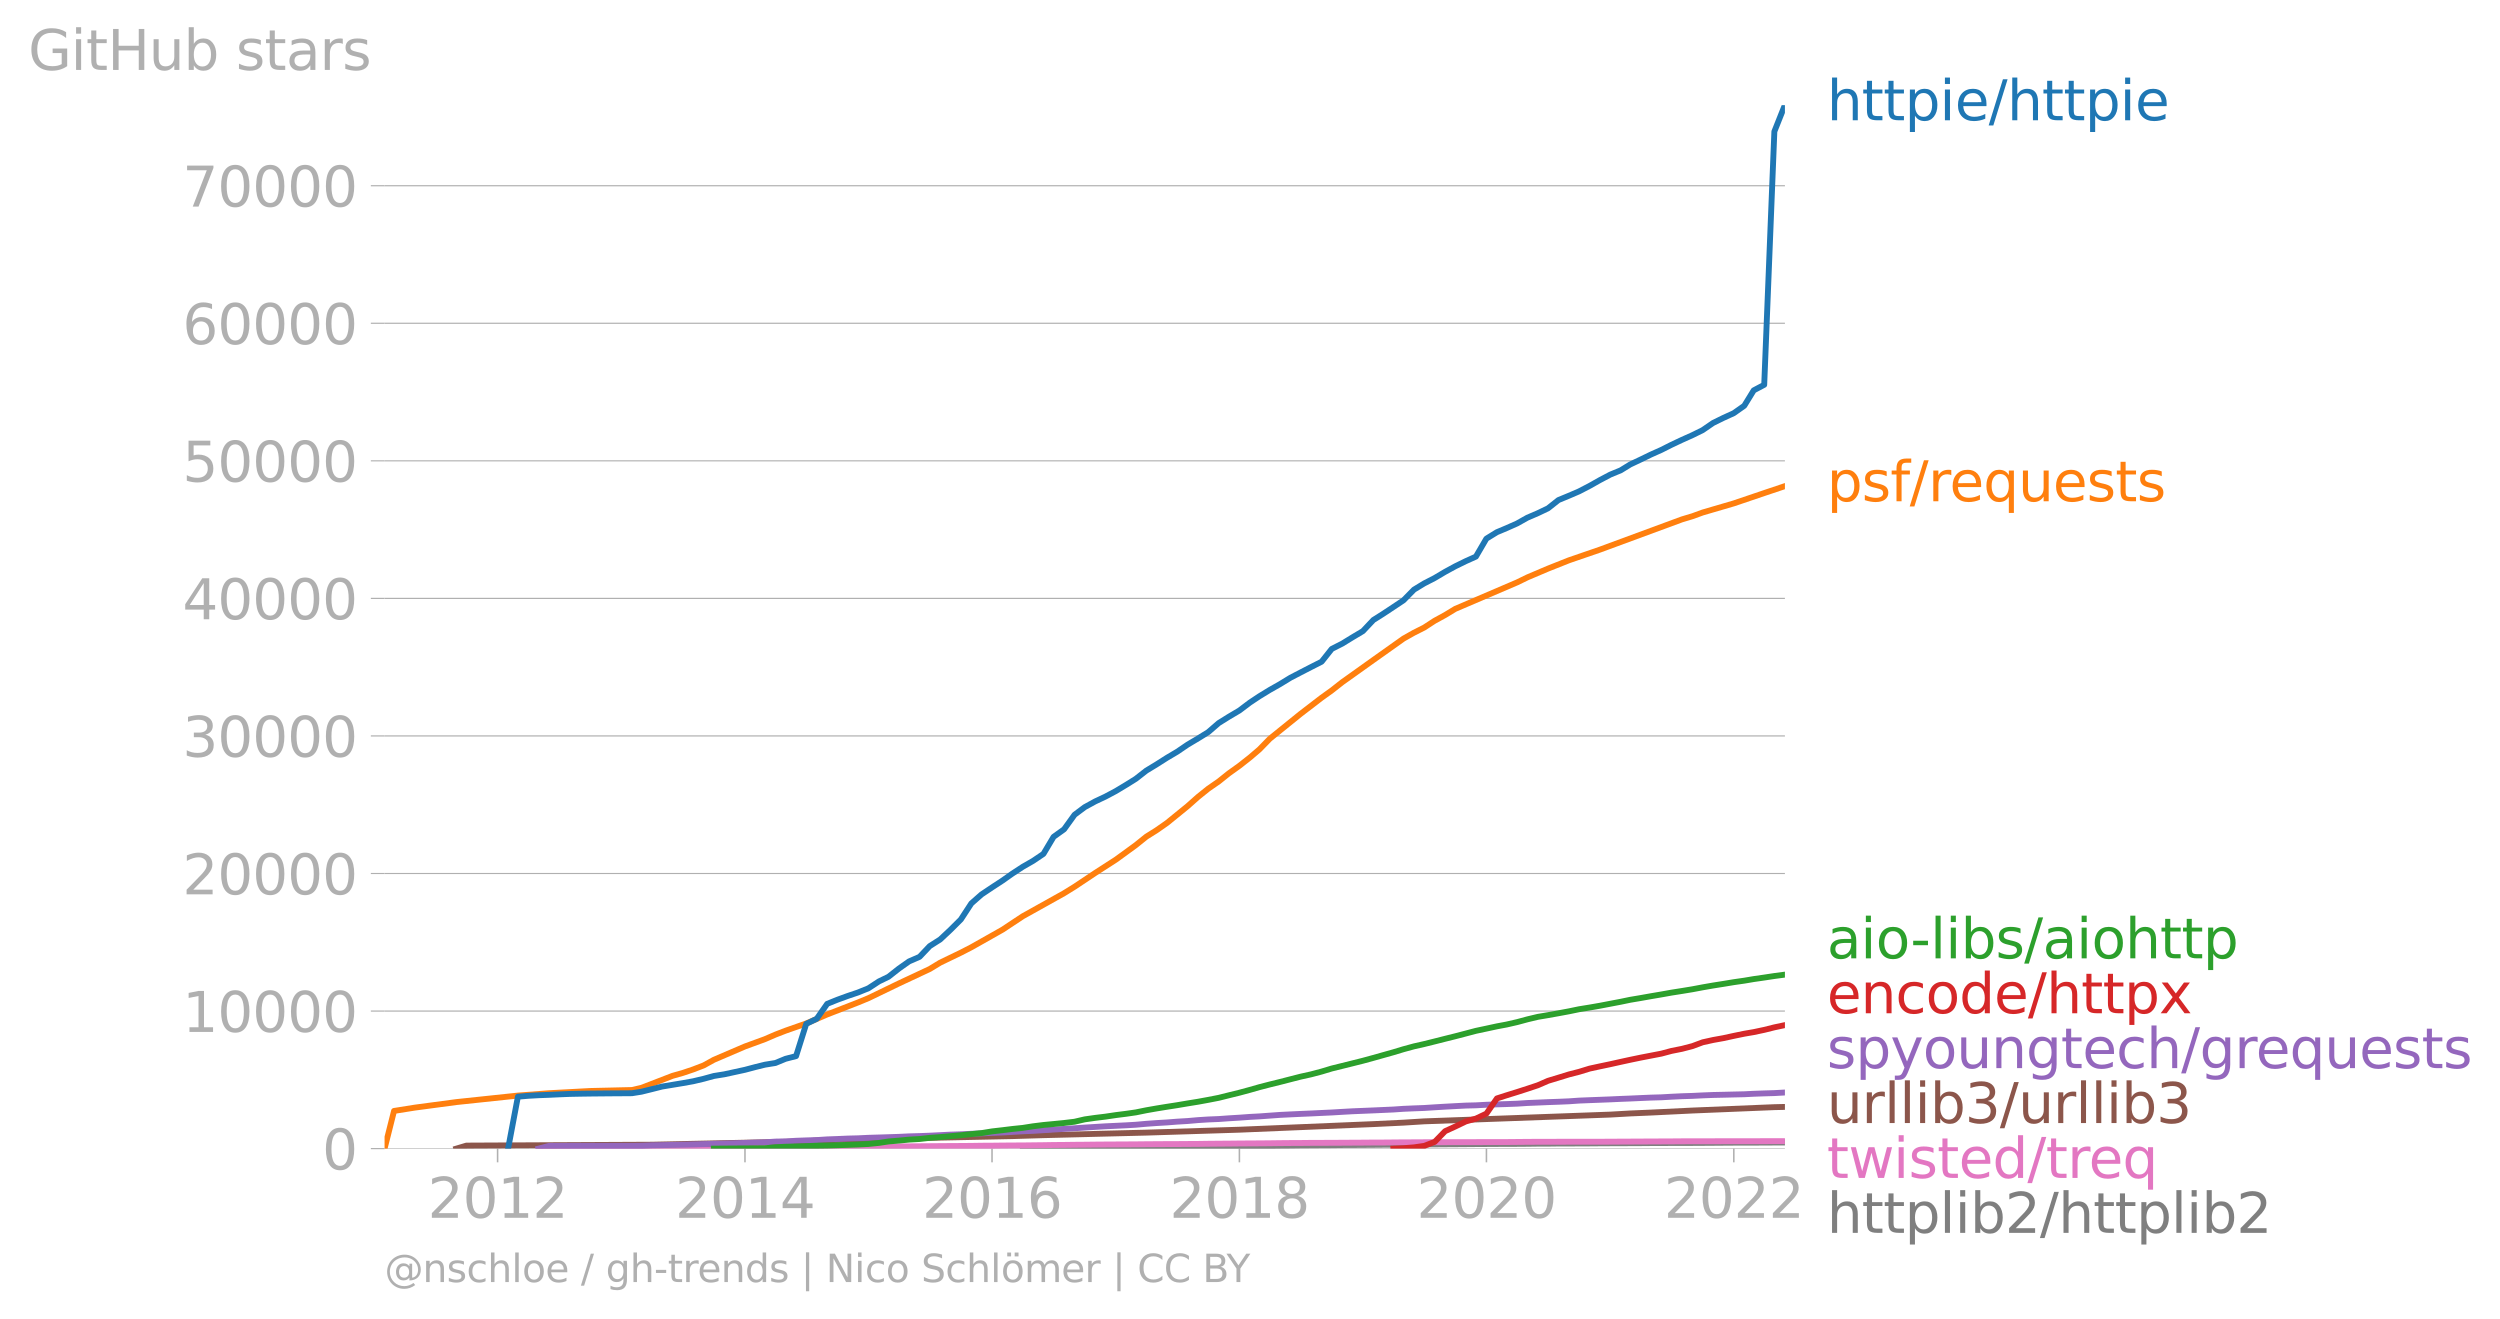 <svg xmlns:xlink="http://www.w3.org/1999/xlink" width="850.072" height="448.6" viewBox="0 0 637.554 336.45" xmlns="http://www.w3.org/2000/svg"><defs><style>*{stroke-linejoin:round;stroke-linecap:butt}</style></defs><g id="figure_1"><path d="M0 336.45h637.554V0H0v336.45z" style="fill:none" id="patch_1"/><g id="axes_1"><path d="M98.073 292.923h357.12V26.81H98.073v266.112z" style="fill:none" id="patch_2"/><g id="matplotlib.axis_1"><g id="xtick_1"><g id="line2d_1"><defs><path id="m54c1119fee" d="M0 0v3.5" style="stroke:#b0b0b0;stroke-width:.4"/></defs><use xlink:href="#m54c1119fee" x="126.898" y="292.923" style="fill:#b0b0b0;stroke:#b0b0b0;stroke-width:.4"/></g><g style="fill:#b0b0b0" transform="matrix(.14 0 0 -.14 109.083 310.56)" id="text_1"><defs><path id="DejaVuSans-32" d="M1228 531h2203V0H469v531q359 372 979 998 621 627 780 809 303 340 423 576 121 236 121 464 0 372-261 606-261 235-680 235-297 0-627-103-329-103-704-313v638q381 153 712 231 332 78 607 78 725 0 1156-363 431-362 431-968 0-288-108-546-107-257-392-607-78-91-497-524-418-433-1181-1211z" transform="scale(.016)"/><path id="DejaVuSans-30" d="M2034 4250q-487 0-733-480-245-479-245-1442 0-959 245-1439 246-480 733-480 491 0 736 480 246 480 246 1439 0 963-246 1442-245 480-736 480zm0 500q785 0 1199-621 414-620 414-1801 0-1178-414-1799Q2819-91 2034-91q-784 0-1198 620-414 621-414 1799 0 1181 414 1801 414 621 1198 621z" transform="scale(.016)"/><path id="DejaVuSans-31" d="M794 531h1031v3560L703 3866v575l1116 225h631V531h1031V0H794v531z" transform="scale(.016)"/></defs><use xlink:href="#DejaVuSans-32"/><use xlink:href="#DejaVuSans-30" x="63.623"/><use xlink:href="#DejaVuSans-31" x="127.246"/><use xlink:href="#DejaVuSans-32" x="190.869"/></g></g><g id="xtick_2"><use xlink:href="#m54c1119fee" x="189.985" y="292.923" style="fill:#b0b0b0;stroke:#b0b0b0;stroke-width:.4" id="line2d_2"/><g style="fill:#b0b0b0" transform="matrix(.14 0 0 -.14 172.17 310.56)" id="text_2"><defs><path id="DejaVuSans-34" d="M2419 4116 825 1625h1594v2491zm-166 550h794V1625h666v-525h-666V0h-628v1100H313v609l1940 2957z" transform="scale(.016)"/></defs><use xlink:href="#DejaVuSans-32"/><use xlink:href="#DejaVuSans-30" x="63.623"/><use xlink:href="#DejaVuSans-31" x="127.246"/><use xlink:href="#DejaVuSans-34" x="190.869"/></g></g><g id="xtick_3"><use xlink:href="#m54c1119fee" x="252.986" y="292.923" style="fill:#b0b0b0;stroke:#b0b0b0;stroke-width:.4" id="line2d_3"/><g style="fill:#b0b0b0" transform="matrix(.14 0 0 -.14 235.171 310.56)" id="text_3"><defs><path id="DejaVuSans-36" d="M2113 2584q-425 0-674-291-248-290-248-796 0-503 248-796 249-292 674-292t673 292q248 293 248 796 0 506-248 796-248 291-673 291zm1253 1979v-575q-238 112-480 171-242 60-480 60-625 0-955-422-329-422-376-1275 184 272 462 417 279 145 613 145 703 0 1111-427 408-426 408-1160 0-719-425-1154Q2819-91 2113-91q-810 0-1238 620-428 621-428 1799 0 1106 525 1764t1409 658q238 0 480-47t505-140z" transform="scale(.016)"/></defs><use xlink:href="#DejaVuSans-32"/><use xlink:href="#DejaVuSans-30" x="63.623"/><use xlink:href="#DejaVuSans-31" x="127.246"/><use xlink:href="#DejaVuSans-36" x="190.869"/></g></g><g id="xtick_4"><use xlink:href="#m54c1119fee" x="316.073" y="292.923" style="fill:#b0b0b0;stroke:#b0b0b0;stroke-width:.4" id="line2d_4"/><g style="fill:#b0b0b0" transform="matrix(.14 0 0 -.14 298.258 310.56)" id="text_4"><defs><path id="DejaVuSans-38" d="M2034 2216q-450 0-708-241-257-241-257-662 0-422 257-663 258-241 708-241t709 242q260 243 260 662 0 421-258 662-257 241-711 241zm-631 268q-406 100-633 378-226 279-226 679 0 559 398 884 399 325 1092 325 697 0 1094-325t397-884q0-400-227-679-226-278-629-378 456-106 710-416 255-309 255-755 0-679-414-1042Q2806-91 2034-91q-771 0-1186 362-414 363-414 1042 0 446 256 755 257 310 713 416zm-231 997q0-362 226-565 227-203 636-203 407 0 636 203 230 203 230 565 0 363-230 566-229 203-636 203-409 0-636-203-226-203-226-566z" transform="scale(.016)"/></defs><use xlink:href="#DejaVuSans-32"/><use xlink:href="#DejaVuSans-30" x="63.623"/><use xlink:href="#DejaVuSans-31" x="127.246"/><use xlink:href="#DejaVuSans-38" x="190.869"/></g></g><g id="xtick_5"><use xlink:href="#m54c1119fee" x="379.074" y="292.923" style="fill:#b0b0b0;stroke:#b0b0b0;stroke-width:.4" id="line2d_5"/><g style="fill:#b0b0b0" transform="matrix(.14 0 0 -.14 361.26 310.56)" id="text_5"><use xlink:href="#DejaVuSans-32"/><use xlink:href="#DejaVuSans-30" x="63.623"/><use xlink:href="#DejaVuSans-32" x="127.246"/><use xlink:href="#DejaVuSans-30" x="190.869"/></g></g><g id="xtick_6"><use xlink:href="#m54c1119fee" x="442.161" y="292.923" style="fill:#b0b0b0;stroke:#b0b0b0;stroke-width:.4" id="line2d_6"/><g style="fill:#b0b0b0" transform="matrix(.14 0 0 -.14 424.346 310.56)" id="text_6"><use xlink:href="#DejaVuSans-32"/><use xlink:href="#DejaVuSans-30" x="63.623"/><use xlink:href="#DejaVuSans-32" x="127.246"/><use xlink:href="#DejaVuSans-32" x="190.869"/></g></g></g><g id="matplotlib.axis_2"><g id="ytick_1"><path d="M98.073 292.923h357.12" clip-path="url(#pc413b4f3ea)" style="fill:none;stroke:#b0b0b0;stroke-width:.3;stroke-linecap:square" id="line2d_7"/><g id="line2d_8"><defs><path id="me8990e29c5" d="M0 0h-3.5" style="stroke:#b0b0b0;stroke-width:.3"/></defs><use xlink:href="#me8990e29c5" x="98.073" y="292.923" style="fill:#b0b0b0;stroke:#b0b0b0;stroke-width:.3"/></g><use xlink:href="#DejaVuSans-30" style="fill:#b0b0b0" transform="matrix(.14 0 0 -.14 82.166 298.241)" id="text_7"/></g><g id="ytick_2"><path d="M98.073 257.842h357.12" clip-path="url(#pc413b4f3ea)" style="fill:none;stroke:#b0b0b0;stroke-width:.3;stroke-linecap:square" id="line2d_9"/><use xlink:href="#me8990e29c5" x="98.073" y="257.842" style="fill:#b0b0b0;stroke:#b0b0b0;stroke-width:.3" id="line2d_10"/><g style="fill:#b0b0b0" transform="matrix(.14 0 0 -.14 46.536 263.161)" id="text_8"><use xlink:href="#DejaVuSans-31"/><use xlink:href="#DejaVuSans-30" x="63.623"/><use xlink:href="#DejaVuSans-30" x="127.246"/><use xlink:href="#DejaVuSans-30" x="190.869"/><use xlink:href="#DejaVuSans-30" x="254.492"/></g></g><g id="ytick_3"><path d="M98.073 222.762h357.12" clip-path="url(#pc413b4f3ea)" style="fill:none;stroke:#b0b0b0;stroke-width:.3;stroke-linecap:square" id="line2d_11"/><use xlink:href="#me8990e29c5" x="98.073" y="222.762" style="fill:#b0b0b0;stroke:#b0b0b0;stroke-width:.3" id="line2d_12"/><g style="fill:#b0b0b0" transform="matrix(.14 0 0 -.14 46.536 228.08)" id="text_9"><use xlink:href="#DejaVuSans-32"/><use xlink:href="#DejaVuSans-30" x="63.623"/><use xlink:href="#DejaVuSans-30" x="127.246"/><use xlink:href="#DejaVuSans-30" x="190.869"/><use xlink:href="#DejaVuSans-30" x="254.492"/></g></g><g id="ytick_4"><path d="M98.073 187.682h357.12" clip-path="url(#pc413b4f3ea)" style="fill:none;stroke:#b0b0b0;stroke-width:.3;stroke-linecap:square" id="line2d_13"/><use xlink:href="#me8990e29c5" x="98.073" y="187.682" style="fill:#b0b0b0;stroke:#b0b0b0;stroke-width:.3" id="line2d_14"/><g style="fill:#b0b0b0" transform="matrix(.14 0 0 -.14 46.536 193)" id="text_10"><defs><path id="DejaVuSans-33" d="M2597 2516q453-97 707-404 255-306 255-756 0-690-475-1069Q2609-91 1734-91q-293 0-604 58T488 141v609q262-153 574-231 313-78 654-78 593 0 904 234t311 681q0 413-289 645-289 233-804 233h-544v519h569q465 0 712 186t247 536q0 359-255 551-254 193-729 193-260 0-557-57-297-56-653-174v562q360 100 674 150t592 50q719 0 1137-327 419-326 419-882 0-388-222-655t-631-370z" transform="scale(.016)"/></defs><use xlink:href="#DejaVuSans-33"/><use xlink:href="#DejaVuSans-30" x="63.623"/><use xlink:href="#DejaVuSans-30" x="127.246"/><use xlink:href="#DejaVuSans-30" x="190.869"/><use xlink:href="#DejaVuSans-30" x="254.492"/></g></g><g id="ytick_5"><path d="M98.073 152.601h357.12" clip-path="url(#pc413b4f3ea)" style="fill:none;stroke:#b0b0b0;stroke-width:.3;stroke-linecap:square" id="line2d_15"/><use xlink:href="#me8990e29c5" x="98.073" y="152.601" style="fill:#b0b0b0;stroke:#b0b0b0;stroke-width:.3" id="line2d_16"/><g style="fill:#b0b0b0" transform="matrix(.14 0 0 -.14 46.536 157.92)" id="text_11"><use xlink:href="#DejaVuSans-34"/><use xlink:href="#DejaVuSans-30" x="63.623"/><use xlink:href="#DejaVuSans-30" x="127.246"/><use xlink:href="#DejaVuSans-30" x="190.869"/><use xlink:href="#DejaVuSans-30" x="254.492"/></g></g><g id="ytick_6"><path d="M98.073 117.521h357.12" clip-path="url(#pc413b4f3ea)" style="fill:none;stroke:#b0b0b0;stroke-width:.3;stroke-linecap:square" id="line2d_17"/><use xlink:href="#me8990e29c5" x="98.073" y="117.521" style="fill:#b0b0b0;stroke:#b0b0b0;stroke-width:.3" id="line2d_18"/><g style="fill:#b0b0b0" transform="matrix(.14 0 0 -.14 46.536 122.84)" id="text_12"><defs><path id="DejaVuSans-35" d="M691 4666h2478v-532H1269V2991q137 47 274 70 138 23 276 23 781 0 1237-428 457-428 457-1159 0-753-469-1171Q2575-91 1722-91q-294 0-599 50Q819 9 494 109v635q281-153 581-228t634-75q541 0 856 284 316 284 316 772 0 487-316 771-315 285-856 285-253 0-505-56-251-56-513-175v2344z" transform="scale(.016)"/></defs><use xlink:href="#DejaVuSans-35"/><use xlink:href="#DejaVuSans-30" x="63.623"/><use xlink:href="#DejaVuSans-30" x="127.246"/><use xlink:href="#DejaVuSans-30" x="190.869"/><use xlink:href="#DejaVuSans-30" x="254.492"/></g></g><g id="ytick_7"><path d="M98.073 82.44h357.12" clip-path="url(#pc413b4f3ea)" style="fill:none;stroke:#b0b0b0;stroke-width:.3;stroke-linecap:square" id="line2d_19"/><use xlink:href="#me8990e29c5" x="98.073" y="82.441" style="fill:#b0b0b0;stroke:#b0b0b0;stroke-width:.3" id="line2d_20"/><g style="fill:#b0b0b0" transform="matrix(.14 0 0 -.14 46.536 87.76)" id="text_13"><use xlink:href="#DejaVuSans-36"/><use xlink:href="#DejaVuSans-30" x="63.623"/><use xlink:href="#DejaVuSans-30" x="127.246"/><use xlink:href="#DejaVuSans-30" x="190.869"/><use xlink:href="#DejaVuSans-30" x="254.492"/></g></g><g id="ytick_8"><path d="M98.073 47.36h357.12" clip-path="url(#pc413b4f3ea)" style="fill:none;stroke:#b0b0b0;stroke-width:.3;stroke-linecap:square" id="line2d_21"/><use xlink:href="#me8990e29c5" x="98.073" y="47.361" style="fill:#b0b0b0;stroke:#b0b0b0;stroke-width:.3" id="line2d_22"/><g style="fill:#b0b0b0" transform="matrix(.14 0 0 -.14 46.536 52.68)" id="text_14"><defs><path id="DejaVuSans-37" d="M525 4666h3000v-269L1831 0h-659l1594 4134H525v532z" transform="scale(.016)"/></defs><use xlink:href="#DejaVuSans-37"/><use xlink:href="#DejaVuSans-30" x="63.623"/><use xlink:href="#DejaVuSans-30" x="127.246"/><use xlink:href="#DejaVuSans-30" x="190.869"/><use xlink:href="#DejaVuSans-30" x="254.492"/></g></g><g style="fill:#b0b0b0" transform="matrix(.14 0 0 -.14 7.2 17.838)" id="text_15"><defs><path id="DejaVuSans-47" d="M3809 666v1253H2778v519h1656V434q-365-259-806-392-440-133-940-133-1094 0-1712 639-617 640-617 1780 0 1144 617 1783 618 639 1712 639 456 0 867-113 411-112 758-331v-672q-350 297-744 447t-828 150q-857 0-1287-478-429-478-429-1425 0-944 429-1422 430-478 1287-478 334 0 596 58 263 58 472 180z" transform="scale(.016)"/><path id="DejaVuSans-69" d="M603 3500h575V0H603v3500zm0 1363h575v-729H603v729z" transform="scale(.016)"/><path id="DejaVuSans-74" d="M1172 4494v-994h1184v-447H1172V1153q0-428 117-550t477-122h590V0h-590q-666 0-919 248-253 249-253 905v1900H172v447h422v994h578z" transform="scale(.016)"/><path id="DejaVuSans-48" d="M628 4666h631V2753h2294v1913h631V0h-631v2222H1259V0H628v4666z" transform="scale(.016)"/><path id="DejaVuSans-75" d="M544 1381v2119h575V1403q0-497 193-746 194-248 582-248 465 0 735 297 271 297 271 810v1984h575V0h-575v538q-209-319-486-474-276-155-642-155-603 0-916 375-312 375-312 1097zm1447 2203z" transform="scale(.016)"/><path id="DejaVuSans-62" d="M3116 1747q0 634-261 995t-717 361q-457 0-718-361t-261-995q0-634 261-995t718-361q456 0 717 361t261 995zM1159 2969q182 312 458 463 277 152 661 152 638 0 1036-506 399-506 399-1331T3314 415Q2916-91 2278-91q-384 0-661 152-276 152-458 464V0H581v4863h578V2969z" transform="scale(.016)"/><path id="DejaVuSans-73" d="M2834 3397v-544q-243 125-506 187-262 63-544 63-428 0-642-131t-214-394q0-200 153-314t616-217l197-44q612-131 870-370t258-667q0-488-386-773Q2250-91 1575-91q-281 0-586 55T347 128v594q319-166 628-249 309-82 613-82 406 0 624 139 219 139 219 392 0 234-158 359-157 125-692 241l-200 47q-534 112-772 345-237 233-237 639 0 494 350 762 350 269 994 269 318 0 599-47 282-46 519-140z" transform="scale(.016)"/><path id="DejaVuSans-61" d="M2194 1759q-697 0-966-159t-269-544q0-306 202-486 202-179 548-179 479 0 768 339t289 901v128h-572zm1147 238V0h-575v531q-197-318-491-470T1556-91q-537 0-855 302-317 302-317 808 0 590 395 890 396 300 1180 300h807v57q0 397-261 614t-733 217q-300 0-585-72-284-72-546-216v532q315 122 612 182 297 61 578 61 760 0 1135-394 375-393 375-1193z" transform="scale(.016)"/><path id="DejaVuSans-72" d="M2631 2963q-97 56-211 82-114 27-251 27-488 0-749-317t-261-911V0H581v3500h578v-544q182 319 472 473 291 155 707 155 59 0 131-8 72-7 159-23l3-590z" transform="scale(.016)"/></defs><use xlink:href="#DejaVuSans-47"/><use xlink:href="#DejaVuSans-69" x="77.49"/><use xlink:href="#DejaVuSans-74" x="105.273"/><use xlink:href="#DejaVuSans-48" x="144.482"/><use xlink:href="#DejaVuSans-75" x="219.678"/><use xlink:href="#DejaVuSans-62" x="283.057"/><use xlink:href="#DejaVuSans-20" x="346.533"/><use xlink:href="#DejaVuSans-73" x="378.32"/><use xlink:href="#DejaVuSans-74" x="430.42"/><use xlink:href="#DejaVuSans-61" x="469.629"/><use xlink:href="#DejaVuSans-72" x="530.908"/><use xlink:href="#DejaVuSans-73" x="572.021"/></g></g><path d="m260.84 292.923 2.589-.046 2.675-.028 2.59-.039 2.675-.031 2.675-.032 2.59-.045 2.675-.029 2.589-.02 2.675-.029 2.675-.024 2.417-.042 2.675-.035 2.59-.042 2.675-.036 2.589-.02 2.675-.025 2.675-.028 2.59-.018 2.675-.02 2.589-.032 2.675-.018 2.676-.024 2.416-.043 2.676-.042 2.589-.035 2.675-.02 2.59-.036 2.675-.017 2.675-.018 2.589-.014 2.675-.032 2.59-.01 2.675-.018 2.675-.02 2.417-.022 2.675-.014 2.59-.024 2.675-.018 2.589-.02 2.675-.018 2.675-.021 2.59-.015 2.675-.02 2.589-.022 2.675-.014 2.676-.017 2.502-.004 2.676-.014 2.589-.02 2.675-.036 2.59-.003 2.675-.035 2.675-.004 2.59-.007 2.675-.014 2.589-.021 2.675-.014 2.675-.004 2.417-.017 2.675-.01 2.59-.022 2.675-.01 2.589-.007 2.675-.01 2.676-.004 2.589-.014 2.675-.018 2.59-.02 2.674-.018 2.676-.004 2.416-.007 2.676-.01 2.589-.015 2.675-.014" clip-path="url(#pc413b4f3ea)" style="fill:none;stroke:#7f7f7f;stroke-width:1.5;stroke-linecap:square" id="line2d_23"/><path d="m137.34 292.923 2.676-.07 2.59-.004h18.554l2.417-.004 2.675-.01 2.59-.032 2.675-.02 2.589-.015 2.675-.014 2.675-.024 2.59-.007 2.675-.014 2.589-.011 2.675-.014 2.676-.039 2.416-.017 2.676-.028 2.589-.035 2.675-.035 2.59-.021 2.674-.032 2.676-.014 2.589-.025 2.675-.01 2.59-.018 2.675-.014 2.675-.017 2.417-.021 2.675-.01 2.59-.015 2.674-.017 2.59-.018 2.675-.024 2.675-.018 2.59-.014 2.675-.021 2.589-.042 2.675-.014 2.676-.032 2.502-.02 2.676-.011 2.589-.032 2.675-.031 2.59-.043 2.675-.02 2.675-.036 2.59-.02 2.675-.032 2.589-.021 2.675-.014 2.675-.014 2.417-.014 2.675-.029 2.59-.017 2.675-.018 2.589-.007 2.675-.02 2.675-.015 2.59-.038 2.675-.025 2.589-.02 2.675-.029 2.676-.018 2.416-.014 2.676-.024 2.589-.035 2.675-.025 2.59-.01 2.675-.028 2.675-.007 2.589-.01 2.675-.015 2.59-.017 2.675-.014 2.675-.025 2.417-.004 2.675-.024 2.59-.025 2.675-.007 2.589-.017 2.675-.014 2.675-.004 2.59-.007 2.675-.007h2.589l2.675-.007h2.676l2.502-.007 2.676-.024 2.589-.025 2.675-.014 2.59-.003 2.675-.007 2.675-.004 2.59-.003h2.675l2.589-.004 2.675-.01 2.675-.018 2.417-.01 2.675-.015 2.59-.01 2.675-.014 2.589-.01 2.675-.022 2.676-.007 2.589-.003 2.675-.004 2.59-.007h2.674l2.676-.003 2.416-.004 2.676-.007H455.193" clip-path="url(#pc413b4f3ea)" style="fill:none;stroke:#e377c2;stroke-width:1.5;stroke-linecap:square" id="line2d_24"/><path d="m116.37 292.923 2.588-.772 47.294-.228 39.354-.85 2.675-.238 31.5-.715 18.383-.386 7.94-.239 15.794-.396 10.442-.256 23.733-.744 34.176-1.428 7.681-.372 5.265-.333 47.466-1.722 5.092-.291 5.264-.225 10.616-.52 20.885-.859 2.675-.063h0" clip-path="url(#pc413b4f3ea)" style="fill:none;stroke:#8c564b;stroke-width:1.5;stroke-linecap:square" id="line2d_25"/><g style="fill:#1f77b4" transform="matrix(.14 0 0 -.14 465.907 30.674)" id="text_16"><defs><path id="DejaVuSans-68" d="M3513 2113V0h-575v2094q0 497-194 743-194 247-581 247-466 0-735-297-269-296-269-809V0H581v4863h578V2956q207 316 486 472 280 156 646 156 603 0 912-373 310-373 310-1098z" transform="scale(.016)"/><path id="DejaVuSans-70" d="M1159 525v-1856H581v4831h578v-531q182 312 458 463 277 152 661 152 638 0 1036-506 399-506 399-1331T3314 415Q2916-91 2278-91q-384 0-661 152-276 152-458 464zm1957 1222q0 634-261 995t-717 361q-457 0-718-361t-261-995q0-634 261-995t718-361q456 0 717 361t261 995z" transform="scale(.016)"/><path id="DejaVuSans-65" d="M3597 1894v-281H953q38-594 358-905t892-311q331 0 642 81t618 244V178Q3153 47 2828-22t-659-69q-838 0-1327 487-489 488-489 1320 0 859 464 1363 464 505 1252 505 706 0 1117-455 411-454 411-1235zm-575 169q-6 471-264 752-258 282-683 282-481 0-770-272t-333-766l2050 4z" transform="scale(.016)"/><path id="DejaVuSans-2f" d="M1625 4666h531L531-594H0l1625 5260z" transform="scale(.016)"/></defs><use xlink:href="#DejaVuSans-68"/><use xlink:href="#DejaVuSans-74" x="63.379"/><use xlink:href="#DejaVuSans-74" x="102.588"/><use xlink:href="#DejaVuSans-70" x="141.797"/><use xlink:href="#DejaVuSans-69" x="205.273"/><use xlink:href="#DejaVuSans-65" x="233.057"/><use xlink:href="#DejaVuSans-2f" x="294.58"/><use xlink:href="#DejaVuSans-68" x="328.271"/><use xlink:href="#DejaVuSans-74" x="391.65"/><use xlink:href="#DejaVuSans-74" x="430.859"/><use xlink:href="#DejaVuSans-70" x="470.068"/><use xlink:href="#DejaVuSans-69" x="533.545"/><use xlink:href="#DejaVuSans-65" x="561.328"/></g><g style="fill:#ff7f0e" transform="matrix(.14 0 0 -.14 465.907 127.832)" id="text_17"><defs><path id="DejaVuSans-66" d="M2375 4863v-479h-550q-309 0-430-125-120-125-120-450v-309h947v-447h-947V0H697v3053H147v447h550v244q0 584 272 851 272 268 862 268h544z" transform="scale(.016)"/><path id="DejaVuSans-71" d="M947 1747q0-634 261-995t717-361q456 0 718 361 263 361 263 995t-263 995q-262 361-718 361t-717-361q-261-361-261-995zM2906 525q-181-312-458-464-276-152-664-152-634 0-1033 506-398 507-398 1332t398 1331q399 506 1033 506 388 0 664-152 277-151 458-463v531h575v-4831h-575V525z" transform="scale(.016)"/></defs><use xlink:href="#DejaVuSans-70"/><use xlink:href="#DejaVuSans-73" x="63.477"/><use xlink:href="#DejaVuSans-66" x="115.576"/><use xlink:href="#DejaVuSans-2f" x="150.781"/><use xlink:href="#DejaVuSans-72" x="184.473"/><use xlink:href="#DejaVuSans-65" x="223.336"/><use xlink:href="#DejaVuSans-71" x="284.859"/><use xlink:href="#DejaVuSans-75" x="348.336"/><use xlink:href="#DejaVuSans-65" x="411.715"/><use xlink:href="#DejaVuSans-73" x="473.238"/><use xlink:href="#DejaVuSans-74" x="525.338"/><use xlink:href="#DejaVuSans-73" x="564.547"/></g><g style="fill:#2ca02c" transform="matrix(.14 0 0 -.14 465.907 244.402)" id="text_18"><defs><path id="DejaVuSans-6f" d="M1959 3097q-462 0-731-361t-269-989q0-628 267-989 268-361 733-361 460 0 728 362 269 363 269 988 0 622-269 986-268 364-728 364zm0 487q750 0 1178-488 429-487 429-1349 0-859-429-1349Q2709-91 1959-91q-753 0-1180 489-426 490-426 1349 0 862 426 1349 427 488 1180 488z" transform="scale(.016)"/><path id="DejaVuSans-2d" d="M313 2009h1684v-512H313v512z" transform="scale(.016)"/><path id="DejaVuSans-6c" d="M603 4863h575V0H603v4863z" transform="scale(.016)"/></defs><use xlink:href="#DejaVuSans-61"/><use xlink:href="#DejaVuSans-69" x="61.279"/><use xlink:href="#DejaVuSans-6f" x="89.063"/><use xlink:href="#DejaVuSans-2d" x="152.119"/><use xlink:href="#DejaVuSans-6c" x="188.203"/><use xlink:href="#DejaVuSans-69" x="215.986"/><use xlink:href="#DejaVuSans-62" x="243.77"/><use xlink:href="#DejaVuSans-73" x="307.246"/><use xlink:href="#DejaVuSans-2f" x="359.346"/><use xlink:href="#DejaVuSans-61" x="393.037"/><use xlink:href="#DejaVuSans-69" x="454.316"/><use xlink:href="#DejaVuSans-6f" x="482.1"/><use xlink:href="#DejaVuSans-68" x="543.281"/><use xlink:href="#DejaVuSans-74" x="606.66"/><use xlink:href="#DejaVuSans-74" x="645.869"/><use xlink:href="#DejaVuSans-70" x="685.078"/></g><g style="fill:#d62728" transform="matrix(.14 0 0 -.14 465.907 258.402)" id="text_19"><defs><path id="DejaVuSans-6e" d="M3513 2113V0h-575v2094q0 497-194 743-194 247-581 247-466 0-735-297-269-296-269-809V0H581v3500h578v-544q207 316 486 472 280 156 646 156 603 0 912-373 310-373 310-1098z" transform="scale(.016)"/><path id="DejaVuSans-63" d="M3122 3366v-538q-244 135-489 202t-495 67q-560 0-870-355-309-354-309-995t309-996q310-354 870-354 250 0 495 67t489 202V134Q2881 22 2623-34q-257-57-548-57-791 0-1257 497-465 497-465 1341 0 856 470 1346 471 491 1290 491 265 0 518-55 253-54 491-163z" transform="scale(.016)"/><path id="DejaVuSans-64" d="M2906 2969v1894h575V0h-575v525q-181-312-458-464-276-152-664-152-634 0-1033 506-398 507-398 1332t398 1331q399 506 1033 506 388 0 664-152 277-151 458-463zM947 1747q0-634 261-995t717-361q456 0 718 361 263 361 263 995t-263 995q-262 361-718 361t-717-361q-261-361-261-995z" transform="scale(.016)"/><path id="DejaVuSans-78" d="M3513 3500 2247 1797 3578 0h-678L1881 1375 863 0H184l1360 1831L300 3500h678l928-1247 928 1247h679z" transform="scale(.016)"/></defs><use xlink:href="#DejaVuSans-65"/><use xlink:href="#DejaVuSans-6e" x="61.523"/><use xlink:href="#DejaVuSans-63" x="124.902"/><use xlink:href="#DejaVuSans-6f" x="179.883"/><use xlink:href="#DejaVuSans-64" x="241.064"/><use xlink:href="#DejaVuSans-65" x="304.541"/><use xlink:href="#DejaVuSans-2f" x="366.064"/><use xlink:href="#DejaVuSans-68" x="399.756"/><use xlink:href="#DejaVuSans-74" x="463.135"/><use xlink:href="#DejaVuSans-74" x="502.344"/><use xlink:href="#DejaVuSans-70" x="541.553"/><use xlink:href="#DejaVuSans-78" x="605.029"/></g><g style="fill:#9467bd" transform="matrix(.14 0 0 -.14 465.907 272.402)" id="text_20"><defs><path id="DejaVuSans-79" d="M2059-325q-243-625-475-815-231-191-618-191H506v481h338q237 0 368 113 132 112 291 531l103 262L191 3500h609L1894 763l1094 2737h609L2059-325z" transform="scale(.016)"/><path id="DejaVuSans-67" d="M2906 1791q0 625-258 968-257 344-723 344-462 0-720-344-258-343-258-968 0-622 258-966t720-344q466 0 723 344 258 344 258 966zm575-1357q0-893-397-1329-396-436-1215-436-303 0-572 45t-522 139v559q253-137 500-202 247-66 503-66 566 0 847 295t281 892v285q-178-310-456-463T1784 0Q1141 0 747 490 353 981 353 1791q0 812 394 1302 394 491 1037 491 388 0 666-153t456-462v531h575V434z" transform="scale(.016)"/></defs><use xlink:href="#DejaVuSans-73"/><use xlink:href="#DejaVuSans-70" x="52.1"/><use xlink:href="#DejaVuSans-79" x="115.576"/><use xlink:href="#DejaVuSans-6f" x="174.756"/><use xlink:href="#DejaVuSans-75" x="235.938"/><use xlink:href="#DejaVuSans-6e" x="299.316"/><use xlink:href="#DejaVuSans-67" x="362.695"/><use xlink:href="#DejaVuSans-74" x="426.172"/><use xlink:href="#DejaVuSans-65" x="465.381"/><use xlink:href="#DejaVuSans-63" x="526.904"/><use xlink:href="#DejaVuSans-68" x="581.885"/><use xlink:href="#DejaVuSans-2f" x="645.264"/><use xlink:href="#DejaVuSans-67" x="678.955"/><use xlink:href="#DejaVuSans-72" x="742.432"/><use xlink:href="#DejaVuSans-65" x="781.295"/><use xlink:href="#DejaVuSans-71" x="842.818"/><use xlink:href="#DejaVuSans-75" x="906.295"/><use xlink:href="#DejaVuSans-65" x="969.674"/><use xlink:href="#DejaVuSans-73" x="1031.197"/><use xlink:href="#DejaVuSans-74" x="1083.297"/><use xlink:href="#DejaVuSans-73" x="1122.506"/></g><g style="fill:#8c564b" transform="matrix(.14 0 0 -.14 465.907 286.402)" id="text_21"><use xlink:href="#DejaVuSans-75"/><use xlink:href="#DejaVuSans-72" x="63.379"/><use xlink:href="#DejaVuSans-6c" x="104.492"/><use xlink:href="#DejaVuSans-6c" x="132.275"/><use xlink:href="#DejaVuSans-69" x="160.059"/><use xlink:href="#DejaVuSans-62" x="187.842"/><use xlink:href="#DejaVuSans-33" x="251.318"/><use xlink:href="#DejaVuSans-2f" x="314.941"/><use xlink:href="#DejaVuSans-75" x="348.633"/><use xlink:href="#DejaVuSans-72" x="412.012"/><use xlink:href="#DejaVuSans-6c" x="453.125"/><use xlink:href="#DejaVuSans-6c" x="480.908"/><use xlink:href="#DejaVuSans-69" x="508.691"/><use xlink:href="#DejaVuSans-62" x="536.475"/><use xlink:href="#DejaVuSans-33" x="599.951"/></g><g style="fill:#e377c2" transform="matrix(.14 0 0 -.14 465.907 300.402)" id="text_22"><defs><path id="DejaVuSans-77" d="M269 3500h575l719-2731 715 2731h678l719-2731 716 2731h575L4050 0h-678l-753 2869L1863 0h-679L269 3500z" transform="scale(.016)"/></defs><use xlink:href="#DejaVuSans-74"/><use xlink:href="#DejaVuSans-77" x="39.209"/><use xlink:href="#DejaVuSans-69" x="120.996"/><use xlink:href="#DejaVuSans-73" x="148.779"/><use xlink:href="#DejaVuSans-74" x="200.879"/><use xlink:href="#DejaVuSans-65" x="240.088"/><use xlink:href="#DejaVuSans-64" x="301.611"/><use xlink:href="#DejaVuSans-2f" x="365.088"/><use xlink:href="#DejaVuSans-74" x="398.779"/><use xlink:href="#DejaVuSans-72" x="437.988"/><use xlink:href="#DejaVuSans-65" x="476.852"/><use xlink:href="#DejaVuSans-71" x="538.375"/></g><g style="fill:#7f7f7f" transform="matrix(.14 0 0 -.14 465.907 314.402)" id="text_23"><use xlink:href="#DejaVuSans-68"/><use xlink:href="#DejaVuSans-74" x="63.379"/><use xlink:href="#DejaVuSans-74" x="102.588"/><use xlink:href="#DejaVuSans-70" x="141.797"/><use xlink:href="#DejaVuSans-6c" x="205.273"/><use xlink:href="#DejaVuSans-69" x="233.057"/><use xlink:href="#DejaVuSans-62" x="260.84"/><use xlink:href="#DejaVuSans-32" x="324.316"/><use xlink:href="#DejaVuSans-2f" x="387.939"/><use xlink:href="#DejaVuSans-68" x="421.631"/><use xlink:href="#DejaVuSans-74" x="485.01"/><use xlink:href="#DejaVuSans-74" x="524.219"/><use xlink:href="#DejaVuSans-70" x="563.428"/><use xlink:href="#DejaVuSans-6c" x="626.904"/><use xlink:href="#DejaVuSans-69" x="654.688"/><use xlink:href="#DejaVuSans-62" x="682.471"/><use xlink:href="#DejaVuSans-32" x="745.947"/></g><g style="fill:#b0b0b0" transform="matrix(.097 0 0 -.097 98.073 326.959)" id="text_24"><defs><path id="DejaVuSans-40" d="M2381 1678q0-447 222-702 222-254 610-254 384 0 604 256 221 256 221 700 0 438-225 695-225 258-607 258-378 0-602-256-223-256-223-697zm1703-934q-187-241-429-355t-564-114q-538 0-874 389t-336 1014q0 625 337 1015 338 391 873 391 322 0 565-117 244-117 428-354v409h447V722q457 69 714 417 258 349 258 902 0 334-99 628-98 294-298 544-325 409-792 626t-1017 217q-384 0-738-102-353-101-653-301-490-319-767-836-276-517-276-1120 0-497 179-932 180-434 521-765 328-325 759-495 431-171 922-171 403 0 792 136t714 389l281-347q-390-303-851-464t-936-161q-578 0-1091 205-512 205-912 595Q841 78 631 592q-209 514-209 1105 0 569 212 1084 213 516 607 907 403 396 931 607t1119 211q662 0 1229-272 568-271 952-771 234-307 357-666 124-359 124-744 0-822-497-1297T4084 263v481z" transform="scale(.016)"/><path id="DejaVuSans-7c" d="M1344 4891v-6400H813v6400h531z" transform="scale(.016)"/><path id="DejaVuSans-4e" d="M628 4666h850L3547 763v3903h612V0h-850L1241 3903V0H628v4666z" transform="scale(.016)"/><path id="DejaVuSans-53" d="M3425 4513v-616q-359 172-678 256-319 85-616 85-515 0-795-200t-280-569q0-310 186-468 186-157 705-254l381-78q706-135 1042-474t336-907q0-679-455-1029Q2797-91 1919-91q-331 0-705 75-373 75-773 222v650q384-215 753-325 369-109 725-109 540 0 834 212 294 213 294 607 0 343-211 537t-692 291l-385 75q-706 140-1022 440-315 300-315 835 0 619 436 975t1201 356q329 0 669-60 341-59 697-177z" transform="scale(.016)"/><path id="DejaVuSans-f6" d="M1959 3097q-462 0-731-361t-269-989q0-628 267-989 268-361 733-361 460 0 728 362 269 363 269 988 0 622-269 986-268 364-728 364zm0 487q750 0 1178-488 429-487 429-1349 0-859-429-1349Q2709-91 1959-91q-753 0-1180 489-426 490-426 1349 0 862 426 1349 427 488 1180 488zm295 1266h634v-631h-634v631zm-1222 0h634v-631h-634v631z" transform="scale(.016)"/><path id="DejaVuSans-6d" d="M3328 2828q216 388 516 572t706 184q547 0 844-383 297-382 297-1088V0h-578v2094q0 503-179 746-178 244-543 244-447 0-707-297-259-296-259-809V0h-578v2094q0 506-178 748t-550 242q-441 0-701-298-259-298-259-808V0H581v3500h578v-544q197 322 472 475t653 153q382 0 649-194 267-193 395-562z" transform="scale(.016)"/><path id="DejaVuSans-43" d="M4122 4306v-665q-319 297-680 443-361 147-767 147-800 0-1225-489t-425-1414q0-922 425-1411t1225-489q406 0 767 147t680 444V359q-331-225-702-338-370-112-782-112-1060 0-1670 648-609 649-609 1771 0 1125 609 1773 610 649 1670 649 418 0 788-111 371-111 696-333z" transform="scale(.016)"/><path id="DejaVuSans-42" d="M1259 2228V519h1013q509 0 754 211 246 211 246 645 0 438-246 645-245 208-754 208H1259zm0 1919V2741h935q462 0 688 173 227 174 227 530 0 353-227 528-226 175-688 175h-935zm-631 519h1613q722 0 1112-300 391-300 391-853 0-429-200-682t-588-315q466-100 724-418 258-317 258-792 0-625-425-966Q3088 0 2303 0H628v4666z" transform="scale(.016)"/><path id="DejaVuSans-59" d="M-13 4666h679l1293-1919 1285 1919h678L2272 2222V0h-634v2222L-13 4666z" transform="scale(.016)"/></defs><use xlink:href="#DejaVuSans-40"/><use xlink:href="#DejaVuSans-6e" x="100"/><use xlink:href="#DejaVuSans-73" x="163.379"/><use xlink:href="#DejaVuSans-63" x="215.479"/><use xlink:href="#DejaVuSans-68" x="270.459"/><use xlink:href="#DejaVuSans-6c" x="333.838"/><use xlink:href="#DejaVuSans-6f" x="361.621"/><use xlink:href="#DejaVuSans-65" x="422.803"/><use xlink:href="#DejaVuSans-20" x="484.326"/><use xlink:href="#DejaVuSans-2f" x="516.113"/><use xlink:href="#DejaVuSans-20" x="549.805"/><use xlink:href="#DejaVuSans-67" x="581.592"/><use xlink:href="#DejaVuSans-68" x="645.068"/><use xlink:href="#DejaVuSans-2d" x="708.447"/><use xlink:href="#DejaVuSans-74" x="744.531"/><use xlink:href="#DejaVuSans-72" x="783.74"/><use xlink:href="#DejaVuSans-65" x="822.604"/><use xlink:href="#DejaVuSans-6e" x="884.127"/><use xlink:href="#DejaVuSans-64" x="947.506"/><use xlink:href="#DejaVuSans-73" x="1010.982"/><use xlink:href="#DejaVuSans-20" x="1063.082"/><use xlink:href="#DejaVuSans-7c" x="1094.869"/><use xlink:href="#DejaVuSans-20" x="1128.561"/><use xlink:href="#DejaVuSans-4e" x="1160.348"/><use xlink:href="#DejaVuSans-69" x="1235.152"/><use xlink:href="#DejaVuSans-63" x="1262.936"/><use xlink:href="#DejaVuSans-6f" x="1317.916"/><use xlink:href="#DejaVuSans-20" x="1379.098"/><use xlink:href="#DejaVuSans-53" x="1410.885"/><use xlink:href="#DejaVuSans-63" x="1474.361"/><use xlink:href="#DejaVuSans-68" x="1529.342"/><use xlink:href="#DejaVuSans-6c" x="1592.721"/><use xlink:href="#DejaVuSans-f6" x="1620.504"/><use xlink:href="#DejaVuSans-6d" x="1681.686"/><use xlink:href="#DejaVuSans-65" x="1779.098"/><use xlink:href="#DejaVuSans-72" x="1840.621"/><use xlink:href="#DejaVuSans-20" x="1881.734"/><use xlink:href="#DejaVuSans-7c" x="1913.521"/><use xlink:href="#DejaVuSans-20" x="1947.213"/><use xlink:href="#DejaVuSans-43" x="1979"/><use xlink:href="#DejaVuSans-43" x="2048.824"/><use xlink:href="#DejaVuSans-20" x="2118.648"/><use xlink:href="#DejaVuSans-42" x="2150.436"/><use xlink:href="#DejaVuSans-59" x="2213.539"/></g><path d="m137.34 292.923 2.676-.692 2.59-.01 2.675-.01H161.16l2.417-.036 2.675-.101 2.59-.042 2.675-.064 2.589-.045 2.675-.074 2.675-.077 2.59-.08 2.675-.07 2.589-.078 2.675-.08 2.676-.088 2.416-.07 2.676-.18 2.589-.049 2.675-.161 2.59-.095 2.674-.084 2.676-.175 2.589-.095 2.675-.116 2.59-.066 2.675-.127 2.675-.08 2.417-.078 2.675-.087 2.59-.127 2.674-.073 2.59-.099 2.675-.133 2.675-.137 2.59-.084 2.675-.13 2.589-.101 2.675-.127 2.676-.105 2.502-.137 2.676-.165 2.589-.108 2.675-.172 2.59-.162 2.675-.164 2.675-.165 2.59-.176 2.675-.165 2.589-.157 2.675-.127 2.675-.13 2.417-.143 2.675-.239 2.59-.186 2.675-.158 2.589-.203 2.675-.158 2.675-.235 2.59-.165 2.675-.109 2.589-.186 2.675-.161 2.676-.196 2.416-.13 2.676-.193 2.589-.186 2.675-.133 2.59-.12 2.675-.115 2.675-.13 2.589-.12 2.675-.16 2.59-.145 2.675-.112 2.675-.112 2.417-.109 2.675-.12 2.59-.178 2.675-.116 2.589-.098 2.675-.172 2.675-.161 2.59-.14 2.675-.138 2.589-.066 2.675-.144 2.676-.098 2.502-.077 2.676-.102 2.589-.169 2.675-.112 2.59-.112 2.675-.095 2.675-.116 2.59-.182 2.675-.109 2.589-.098 2.675-.105 2.675-.123 2.417-.095 2.675-.122 2.59-.113 2.675-.077 2.589-.147 2.675-.13 2.676-.084 2.589-.13 2.675-.105 2.59-.056 2.674-.067 2.676-.063 2.416-.12 2.676-.098 2.589-.077 2.675-.15" clip-path="url(#pc413b4f3ea)" style="fill:none;stroke:#9467bd;stroke-width:1.5;stroke-linecap:square" id="line2d_26"/><path d="m355.341 292.923 2.59-.11 2.675-.213 2.589-.376 2.675-1.013 2.675-2.744 2.59-1.182 2.675-1.287 2.589-.737 2.675-1.266 2.676-3.873 2.502-.807 2.676-.828 2.589-.835 2.675-.89 2.59-1.13 2.675-.81 2.675-.825 2.59-.663 2.675-.821 2.589-.561 2.675-.562 2.675-.596 2.417-.526 2.675-.555 2.59-.501 2.675-.516 2.589-.691 2.675-.533 2.676-.698 2.589-.965 2.675-.59 2.59-.466 2.674-.582 2.676-.551 2.416-.414 2.676-.568 2.589-.646 2.675-.568" clip-path="url(#pc413b4f3ea)" style="fill:none;stroke:#d62728;stroke-width:1.5;stroke-linecap:square" id="line2d_27"/><path d="m182.046 292.923 2.675-.022 2.589-.02 2.675-.015 2.676-.017 2.416-.021 2.676-.256 2.589-.134 2.675-.066 2.59-.08 2.674-.127 2.676-.035 2.589-.077 2.675-.085 2.59-.094 2.675-.137 2.675-.274 2.417-.365 2.675-.224 2.59-.25 2.674-.154 2.59-.298 2.675-.193 2.675-.238 2.59-.232 2.675-.287 2.589-.257 2.675-.435 2.676-.308 2.502-.309 2.676-.277 2.589-.407 2.675-.333 2.59-.246 2.675-.266 2.675-.323 2.59-.6 2.675-.382 2.589-.313 2.675-.396 2.675-.34 2.417-.348 2.675-.543 2.59-.456 2.675-.435 2.589-.4 2.675-.453 2.675-.431 2.59-.474 2.675-.52 2.589-.648 2.675-.656 2.676-.723 2.416-.69 2.676-.692 2.589-.638 2.675-.688 2.59-.663 2.675-.593 2.675-.708 2.589-.78 2.675-.659 2.59-.645 2.675-.67 2.675-.73 2.417-.68 2.675-.751 2.59-.782 2.675-.73 2.589-.586 2.675-.663 2.675-.677 2.59-.646 2.675-.698 2.589-.684 2.675-.568 2.676-.579 2.502-.47 2.676-.614 2.589-.698 2.675-.638 2.59-.435 2.675-.48 2.675-.496 2.59-.536 2.675-.432 2.589-.449 2.675-.512 2.675-.509 2.417-.501 2.675-.45 2.59-.462 2.675-.453 2.589-.463 2.675-.42 2.676-.44 2.589-.487 2.675-.467 2.59-.407 2.674-.442 2.676-.385 2.416-.407 2.676-.386 2.589-.393 2.675-.354" clip-path="url(#pc413b4f3ea)" style="fill:none;stroke:#2ca02c;stroke-width:1.5;stroke-linecap:square" id="line2d_28"/><path d="m98.073 292.923 2.417-9.612 5.264-.839 10.615-1.417 15.707-1.663 7.94-.603 10.53-.565 10.614-.25 2.417-.553 7.94-3.063 2.589-.73 2.675-.901 2.675-1.028 2.59-1.428 7.94-3.406 5.091-1.86 2.676-1.16 2.589-1 5.264-1.846 5.35-2.3 7.854-3.05 2.676-1.104 7.767-3.757 7.854-3.677 2.675-1.624 5.264-2.54 2.676-1.378 5.264-2.972 2.676-1.512 5.178-3.427 10.529-5.873 2.675-1.655 5.265-3.512 5.264-3.392 5.092-3.708 2.675-2.154 2.59-1.624 2.675-1.87 5.264-4.283 2.675-2.375 2.59-2.08 2.675-1.853 2.589-2.07 2.675-1.918 2.676-2.105 2.416-2.06 2.676-2.743 7.853-6.346 5.35-4.108 2.59-1.859 2.675-2.101 7.94-5.662 7.681-5.452 2.676-1.508 2.589-1.302 2.675-1.74 2.675-1.462 2.59-1.572 15.793-6.763 2.589-1.263 5.264-2.238 5.351-2.126 7.854-2.702 20.971-7.735 2.676-.803 2.589-.944 7.94-2.326 7.767-2.634 5.264-1.768h0" clip-path="url(#pc413b4f3ea)" style="fill:none;stroke:#ff7f0e;stroke-width:1.5;stroke-linecap:square" id="line2d_29"/><path d="m129.574 292.923 2.502-13.243 2.676-.228 2.589-.144 2.675-.102 2.59-.123 2.675-.108 2.675-.053 2.59-.039 2.674-.028 2.59-.024 2.675-.018 2.675-.02 2.417-.383 2.675-.66 2.59-.656 2.675-.442 2.589-.428 2.675-.48 2.675-.632 2.59-.712 2.675-.431 2.589-.562 2.675-.582 2.676-.709 2.416-.596 2.676-.435 2.589-1.066 2.675-.691 2.59-8.216 2.674-1.291 2.676-3.82 2.589-1.042 2.675-.976 2.59-.873 2.675-1.084 2.675-1.75 2.417-1.169 2.675-2.105 2.59-1.824 2.674-1.164 2.59-2.737 2.675-1.701 2.675-2.512 2.59-2.585 2.675-4.09 2.589-2.28 2.675-1.793 2.676-1.747 2.502-1.768 2.676-1.75 2.589-1.485 2.675-1.8 2.59-4.35 2.675-1.922 2.675-3.711 2.59-1.94 2.675-1.463 2.589-1.217 2.675-1.425 2.675-1.61 2.417-1.508 2.675-2.091 2.59-1.572 2.675-1.701 2.589-1.533 2.675-1.817 2.675-1.593 2.59-1.6 2.675-2.315 2.589-1.614 2.675-1.582 2.676-2.02 2.416-1.607 2.676-1.635 2.589-1.466 2.675-1.635 2.59-1.347 2.675-1.379 2.675-1.357 2.589-3.263 2.675-1.354 2.59-1.589 2.675-1.596 2.675-2.841 2.417-1.523 2.675-1.768 2.59-1.726 2.675-2.722 2.589-1.579 2.675-1.378 2.675-1.583 2.59-1.413 2.675-1.309 2.589-1.164 2.675-4.578 2.676-1.646 2.502-1.052 2.676-1.19 2.589-1.455 2.675-1.15 2.59-1.236 2.675-2.115 2.675-1.105 2.59-1.116 2.675-1.389 2.589-1.46 2.675-1.413 2.675-1.105 2.417-1.487 2.675-1.263 2.59-1.256 2.675-1.196 2.589-1.305 2.675-1.26 2.676-1.2 2.589-1.273 2.675-1.834 2.59-1.274 2.674-1.22 2.676-1.884 2.416-3.933 2.676-1.417 2.589-64.597 2.675-6.728" clip-path="url(#pc413b4f3ea)" style="fill:none;stroke:#1f77b4;stroke-width:1.5;stroke-linecap:square" id="line2d_30"/></g></g><defs><clipPath id="pc413b4f3ea"><path d="M98.073 26.811h357.12v266.112H98.073z"/></clipPath></defs></svg>